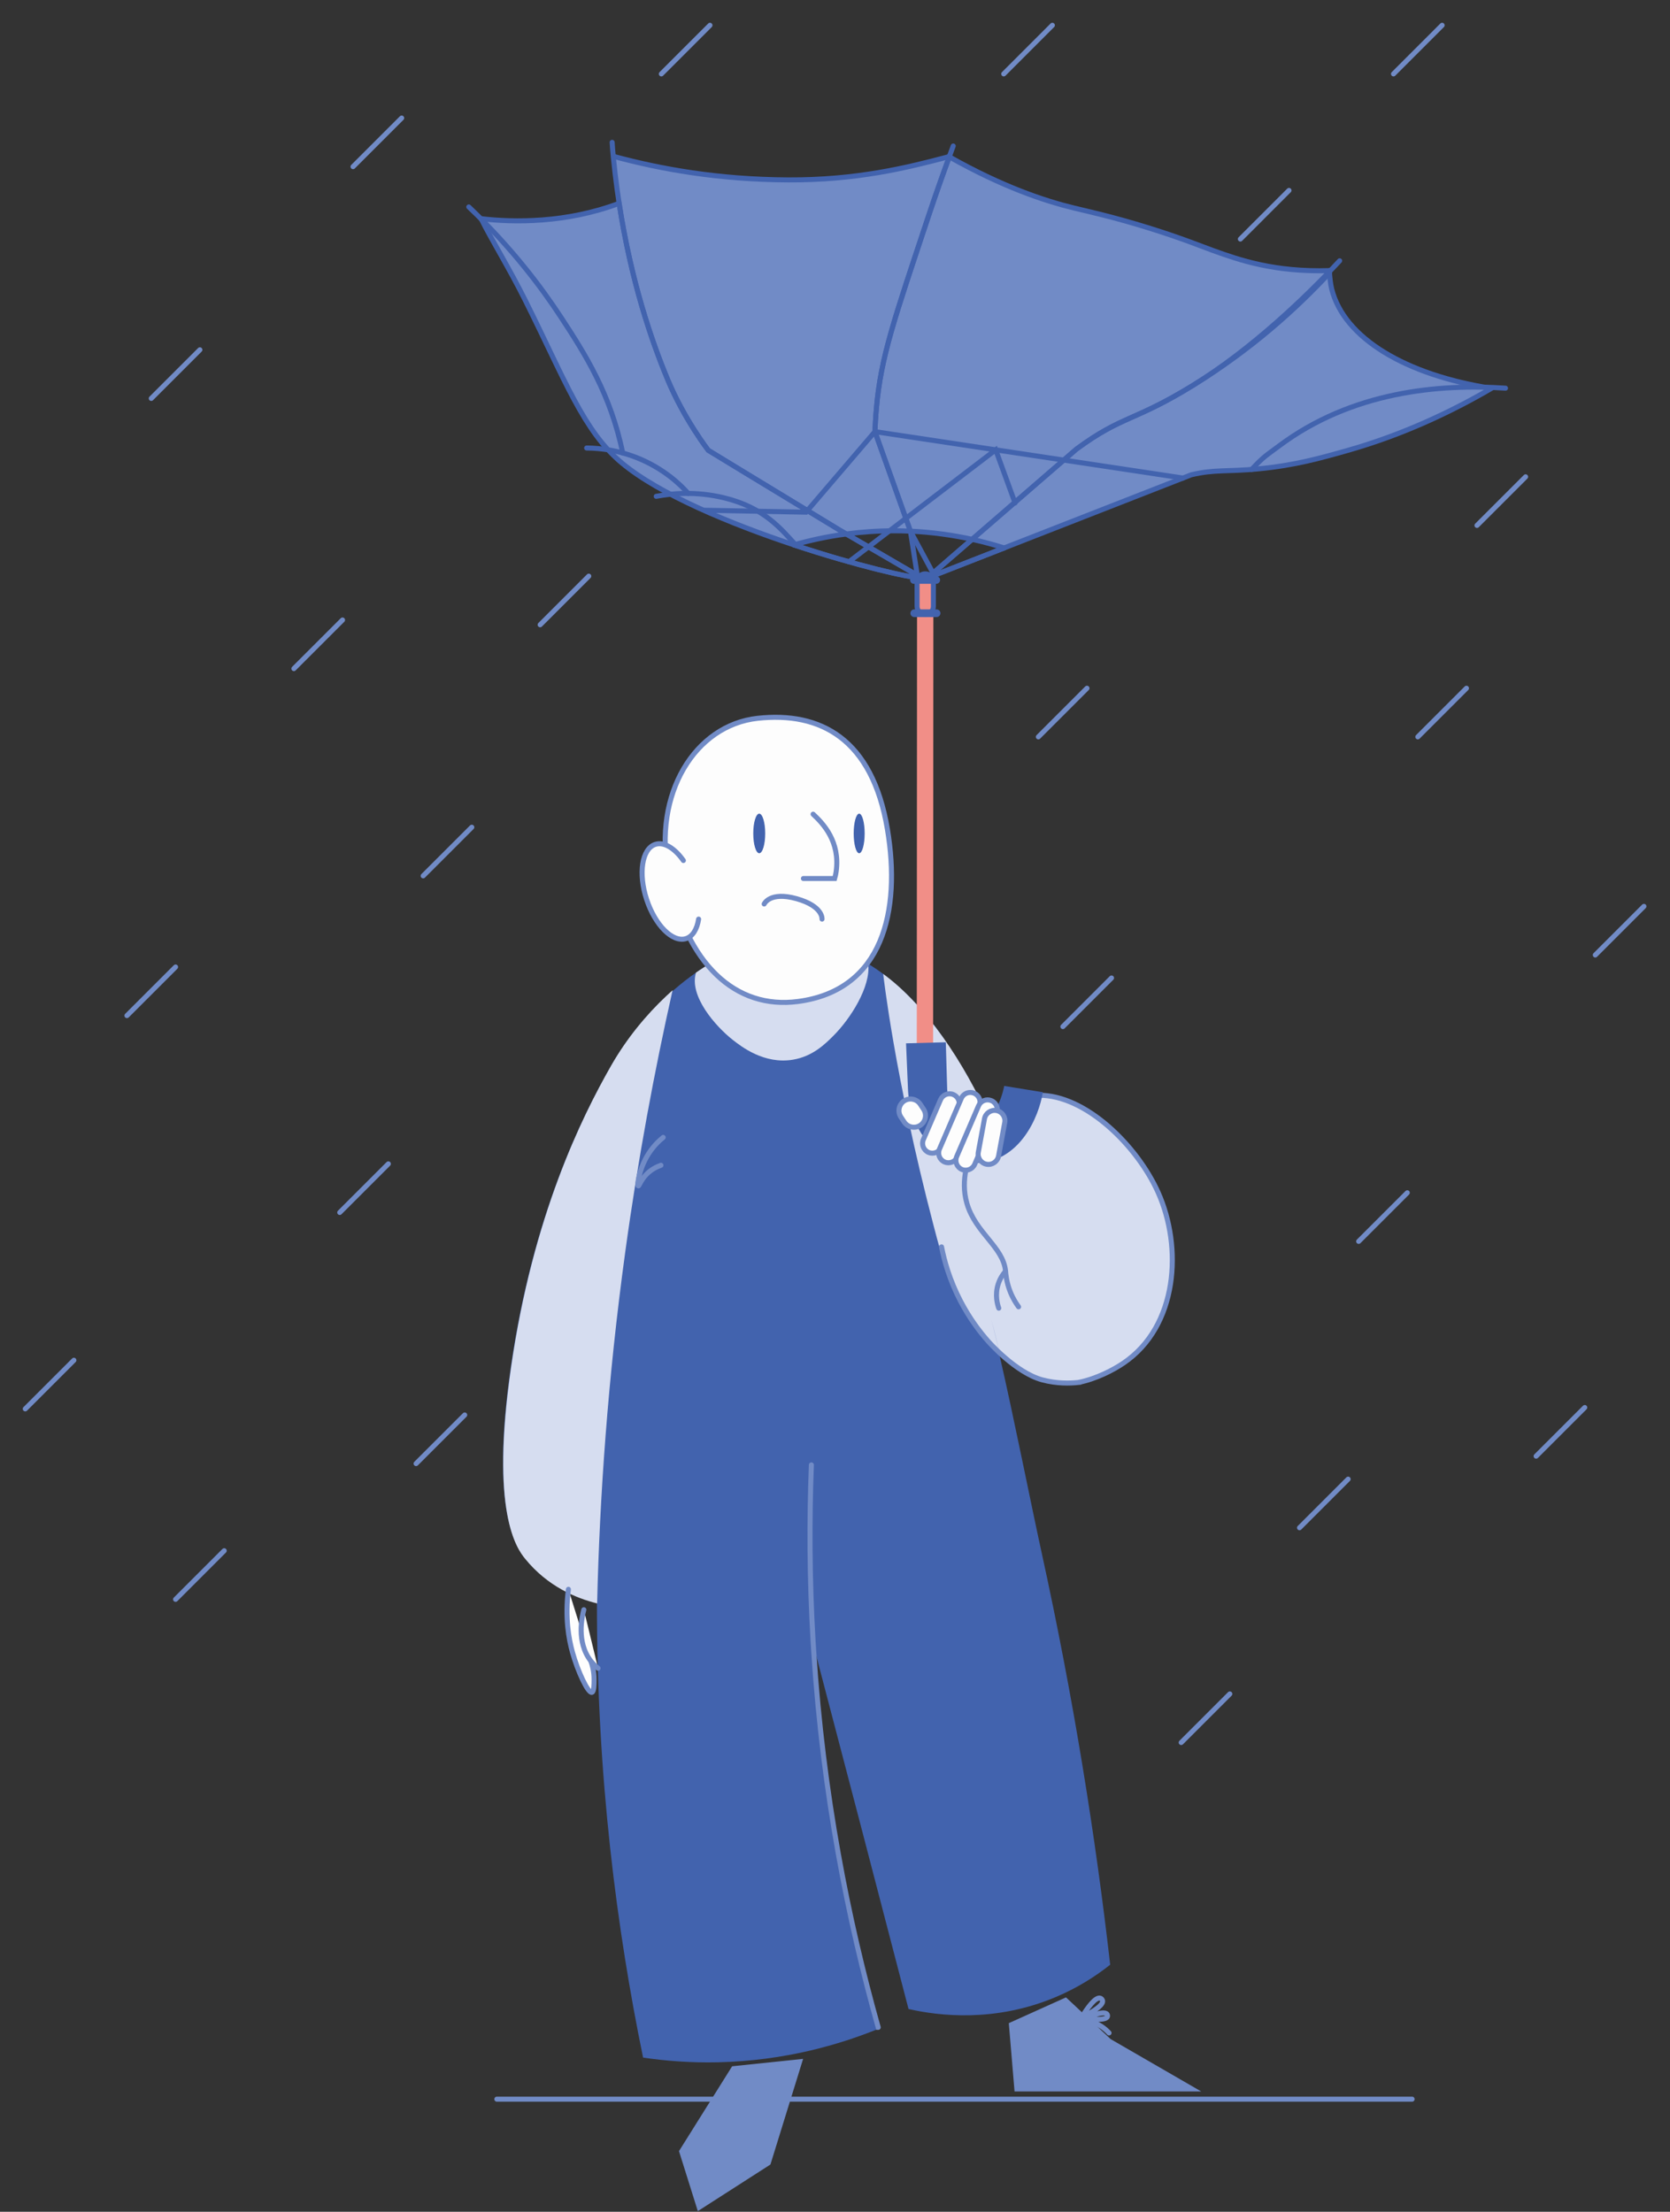 <?xml version="1.0" encoding="UTF-8" standalone="no"?>
<!DOCTYPE svg PUBLIC "-//W3C//DTD SVG 1.1//EN" "http://www.w3.org/Graphics/SVG/1.1/DTD/svg11.dtd">
<svg width="100%" height="100%" viewBox="0 0 1386 1836" version="1.1" xmlns="http://www.w3.org/2000/svg" xmlns:xlink="http://www.w3.org/1999/xlink" xml:space="preserve" xmlns:serif="http://www.serif.com/" style="fill-rule:evenodd;clip-rule:evenodd;stroke-linecap:round;stroke-miterlimit:10;">
    <rect x="0" y="0" width="1386" height="1836" fill="#333333" stroke="none"/>
    <g transform="matrix(1,0,0,1,-316.509,-4707.16)">
        <g transform="matrix(4.167,0,0,4.167,0,4177.42)">
            <g transform="matrix(-0.707,0.707,0.707,0.707,139.333,262.328)">
                <path d="M-11.694,-4.844L2.006,-4.844" style="fill:none;fill-rule:nonzero;stroke:rgb(113,139,198);stroke-width:1px;"/>
            </g>
        </g>
        <g transform="matrix(4.167,0,0,4.167,0,4177.42)">
            <g transform="matrix(-0.707,0.707,0.707,0.707,165.082,303.61)">
                <path d="M-11.694,-4.844L2.007,-4.844" style="fill:none;fill-rule:nonzero;stroke:rgb(113,139,198);stroke-width:1px;"/>
            </g>
        </g>
        <g transform="matrix(4.167,0,0,4.167,0,4177.42)">
            <g transform="matrix(-0.707,0.707,0.707,0.707,151.115,162.335)">
                <path d="M-11.694,-4.844L2.006,-4.844" style="fill:none;fill-rule:nonzero;stroke:rgb(113,139,198);stroke-width:1px;"/>
            </g>
        </g>
        <g transform="matrix(4.167,0,0,4.167,0,4177.42)">
            <g transform="matrix(-0.707,0.707,0.707,0.707,327.842,176.754)">
                <path d="M-11.694,-4.844L2.007,-4.844" style="fill:none;fill-rule:nonzero;stroke:rgb(113,139,198);stroke-width:1px;"/>
            </g>
        </g>
        <g transform="matrix(4.167,0,0,4.167,0,4177.42)">
            <g transform="matrix(-0.707,0.707,0.707,0.707,280.713,143.857)">
                <path d="M-11.694,-4.844L2.006,-4.844" style="fill:none;fill-rule:nonzero;stroke:rgb(113,139,198);stroke-width:1px;"/>
            </g>
        </g>
        <g transform="matrix(4.167,0,0,4.167,0,4177.42)">
            <g transform="matrix(-0.707,0.707,0.707,0.707,212.518,143.857)">
                <path d="M-11.693,-4.844L2.006,-4.844" style="fill:none;fill-rule:nonzero;stroke:rgb(113,139,198);stroke-width:1px;"/>
            </g>
        </g>
        <g transform="matrix(4.167,0,0,4.167,0,4177.42)">
            <g transform="matrix(-0.707,0.707,0.707,0.707,110.926,208.504)">
                <path d="M-11.694,-4.844L2.006,-4.844" style="fill:none;fill-rule:nonzero;stroke:rgb(113,139,198);stroke-width:1px;"/>
            </g>
        </g>
        <g transform="matrix(4.167,0,0,4.167,0,4177.42)">
            <g transform="matrix(-0.707,0.707,0.707,0.707,85.831,409.793)">
                <path d="M-11.694,-4.844L2.006,-4.844" style="fill:none;fill-rule:nonzero;stroke:rgb(113,139,198);stroke-width:1px;"/>
            </g>
        </g>
        <g transform="matrix(4.167,0,0,4.167,0,4177.42)">
            <g transform="matrix(-0.707,0.707,0.707,0.707,292.496,333.639)">
                <path d="M-11.694,-4.844L2.006,-4.844" style="fill:none;fill-rule:nonzero;stroke:rgb(113,139,198);stroke-width:1px;"/>
            </g>
        </g>
        <g transform="matrix(4.167,0,0,4.167,0,4177.42)">
            <g transform="matrix(-0.707,0.707,0.707,0.707,358.342,143.857)">
                <path d="M-11.694,-4.844L2.006,-4.844" style="fill:none;fill-rule:nonzero;stroke:rgb(113,139,198);stroke-width:1px;"/>
            </g>
        </g>
        <g transform="matrix(4.167,0,0,4.167,0,4177.42)">
            <g transform="matrix(-0.707,0.707,0.707,0.707,287.608,275.923)">
                <path d="M-11.694,-4.844L2.006,-4.844" style="fill:none;fill-rule:nonzero;stroke:rgb(113,139,198);stroke-width:1px;"/>
            </g>
        </g>
        <g transform="matrix(4.167,0,0,4.167,0,4177.42)">
            <g transform="matrix(-0.707,0.707,0.707,0.707,106.082,331.452)">
                <path d="M-11.694,-4.844L2.006,-4.844" style="fill:none;fill-rule:nonzero;stroke:rgb(113,139,198);stroke-width:1px;"/>
            </g>
        </g>
        <g transform="matrix(4.167,0,0,4.167,0,4177.42)">
            <g transform="matrix(-0.707,0.707,0.707,0.707,163.671,420.693)">
                <path d="M-11.694,-4.844L2.006,-4.844" style="fill:none;fill-rule:nonzero;stroke:rgb(113,139,198);stroke-width:1px;"/>
            </g>
        </g>
        <g transform="matrix(4.167,0,0,4.167,0,4177.42)">
            <g transform="matrix(-0.707,0.707,0.707,0.707,316.059,476.26)">
                <path d="M-11.694,-4.844L2.006,-4.844" style="fill:none;fill-rule:nonzero;stroke:rgb(113,139,198);stroke-width:1px;"/>
            </g>
        </g>
        <g transform="matrix(4.167,0,0,4.167,0,4177.42)">
            <g transform="matrix(-0.707,0.707,0.707,0.707,304.277,219.541)">
                <path d="M-11.694,-4.844L2.006,-4.844" style="fill:none;fill-rule:nonzero;stroke:rgb(113,139,198);stroke-width:1px;"/>
            </g>
        </g>
        <g transform="matrix(4.167,0,0,4.167,0,4177.42)">
            <g transform="matrix(-0.707,0.707,0.707,0.707,233.587,205.279)">
                <path d="M-11.694,-4.844L2.006,-4.844" style="fill:none;fill-rule:nonzero;stroke:rgb(113,139,198);stroke-width:1px;"/>
            </g>
        </g>
        <g transform="matrix(4.167,0,0,4.167,0,4177.42)">
            <g transform="matrix(-0.707,0.707,0.707,0.707,374.969,233.803)">
                <path d="M-11.694,-4.844L2.007,-4.844" style="fill:none;fill-rule:nonzero;stroke:rgb(113,139,198);stroke-width:1px;"/>
            </g>
        </g>
        <g transform="matrix(4.167,0,0,4.167,0,4177.42)">
            <g transform="matrix(-0.707,0.707,0.707,0.707,398.533,319.376)">
                <path d="M-11.694,-4.844L2.007,-4.844" style="fill:none;fill-rule:nonzero;stroke:rgb(113,139,198);stroke-width:1px;"/>
            </g>
        </g>
        <g transform="matrix(4.167,0,0,4.167,0,4177.42)">
            <g transform="matrix(-0.707,0.707,0.707,0.707,363.187,275.923)">
                <path d="M-11.694,-4.844L2.006,-4.844" style="fill:none;fill-rule:nonzero;stroke:rgb(113,139,198);stroke-width:1px;"/>
            </g>
        </g>
        <g transform="matrix(4.167,0,0,4.167,0,4177.42)">
            <g transform="matrix(-0.707,0.707,0.707,0.707,115.769,447.736)">
                <path d="M-11.694,-4.844L2.006,-4.844" style="fill:none;fill-rule:nonzero;stroke:rgb(113,139,198);stroke-width:1px;"/>
            </g>
        </g>
        <g transform="matrix(4.167,0,0,4.167,0,4177.42)">
            <g transform="matrix(-0.707,0.707,0.707,0.707,188.379,253.593)">
                <path d="M-11.694,-4.844L2.006,-4.844" style="fill:none;fill-rule:nonzero;stroke:rgb(113,139,198);stroke-width:1px;"/>
            </g>
        </g>
        <g transform="matrix(4.167,0,0,4.167,0,4177.42)">
            <g transform="matrix(-0.707,0.707,0.707,0.707,339.622,433.474)">
                <path d="M-11.694,-4.844L2.006,-4.844" style="fill:none;fill-rule:nonzero;stroke:rgb(113,139,198);stroke-width:1px;"/>
            </g>
        </g>
        <g transform="matrix(4.167,0,0,4.167,0,4177.42)">
            <g transform="matrix(-0.707,0.707,0.707,0.707,386.749,419.211)">
                <path d="M-11.694,-4.844L2.006,-4.844" style="fill:none;fill-rule:nonzero;stroke:rgb(113,139,198);stroke-width:1px;"/>
            </g>
        </g>
        <g transform="matrix(4.167,0,0,4.167,0,4177.42)">
            <g transform="matrix(-0.707,0.707,0.707,0.707,351.405,376.425)">
                <path d="M-11.693,-4.844L2.006,-4.844" style="fill:none;fill-rule:nonzero;stroke:rgb(113,139,198);stroke-width:1px;"/>
            </g>
        </g>
        <g transform="matrix(4.167,0,0,4.167,0,4177.42)">
            <g transform="matrix(-0.707,0.707,0.707,0.707,148.464,370.668)">
                <path d="M-11.694,-4.844L2.006,-4.844" style="fill:none;fill-rule:nonzero;stroke:rgb(113,139,198);stroke-width:1px;"/>
            </g>
        </g>
        <g transform="matrix(4.167,0,0,4.167,0,4177.42)">
            <g transform="matrix(1,0,0,1,299.671,452.092)">
                <path d="M0,-53.1C-2.055,-51.709 -5.409,-49.967 -8.913,-49.258L-8.913,-49.251C-10.643,-49.063 -13.242,-48.985 -16.136,-49.752C-17.514,-50.116 -20.628,-51.117 -24.639,-54.992C-21.869,-43.01 -18.346,-25.217 -16.253,-15.667C-9.83,13.653 -5.48,41.178 -2.601,66.421C-5.532,68.749 -9.134,71.05 -13.477,72.877C-25.536,77.955 -36.692,76.629 -42.764,75.244C-45.819,63.483 -48.882,51.723 -51.95,39.963C-55.233,27.402 -58.516,14.849 -61.812,2.296C-61.773,2.952 -61.734,3.608 -61.688,4.265C-59.849,32.915 -54.778,58.133 -48.843,79.222C-56.364,82.278 -67.299,85.554 -80.697,85.86C-86.191,85.983 -91.203,85.58 -95.63,84.923C-100.824,59.68 -104.875,29.008 -104.823,-5.876C-109.543,-7.209 -115.088,-9.745 -119.177,-14.744C-120.842,-16.785 -126.134,-23.962 -121.953,-52.762C-117.61,-82.751 -107.911,-102.287 -102.02,-112.565C-97.354,-120.711 -90.853,-127.205 -85.092,-131.21C-82.966,-132.692 -80.944,-133.83 -79.157,-134.591C-68.566,-139.083 -59.081,-137.977 -50.793,-132.959C-40.996,-127.017 -32.876,-115.601 -26.628,-101.507C-23.768,-104.484 -20.231,-105.966 -19.607,-106.116C-18.717,-106.324 -17.826,-106.434 -16.922,-106.454C-7.477,-106.578 2.802,-96.287 6.91,-87.087C11.786,-76.198 10.863,-60.459 0,-53.1" style="fill:rgb(66,99,174);fill-rule:nonzero;"/>
            </g>
        </g>
        <g transform="matrix(4.167,0,0,4.167,0,4177.42)">
            <g transform="matrix(1,0,0,1,241.877,318.683)">
                <path d="M0,14.843C-1.606,16.442 -4.057,18.874 -7.964,19.537C-13.718,20.518 -18.301,16.91 -19.991,15.584C-23.378,12.919 -28.735,6.86 -27.298,2.198C-25.172,0.716 -23.15,-0.422 -21.363,-1.182C-10.772,-5.675 -1.287,-4.569 7.001,0.449C7.547,4.974 3.484,11.391 0,14.843" style="fill:rgb(214,221,240);fill-rule:nonzero;"/>
            </g>
        </g>
        <g transform="matrix(4.167,0,0,4.167,0,4177.42)">
            <g transform="matrix(1,0,0,1,275.364,350.26)">
                <path d="M0,5.474L-2.281,0C-1.495,1.781 -0.728,3.608 0,5.474" style="fill:rgb(214,221,240);fill-rule:nonzero;"/>
            </g>
        </g>
        <g transform="matrix(4.167,0,0,4.167,0,4177.42)">
            <g transform="matrix(1,0,0,1,275.072,390.086)">
                <path d="M0,6.689L-1.632,0C-1.132,1.878 -0.586,4.153 0,6.689" style="fill:rgb(214,221,240);fill-rule:nonzero;"/>
            </g>
        </g>
        <g transform="matrix(4.167,0,0,4.167,0,4177.42)">
            <g transform="matrix(1,0,0,1,209.917,446.541)">
                <path d="M0,-122.158C-3.619,-106.086 -6.881,-88.631 -9.445,-69.904C-12.9,-44.682 -14.533,-21.232 -15.03,0C-19.157,-1.023 -24.863,-3.337 -29.384,-8.907C-31.049,-10.957 -36.341,-18.165 -32.16,-47.09C-27.817,-77.21 -18.118,-96.83 -12.229,-107.154C-9.12,-112.592 -5.207,-117.3 -1.234,-121.022C-0.825,-121.413 -0.416,-121.792 0,-122.158" style="fill:rgb(214,221,240);fill-rule:nonzero;"/>
            </g>
        </g>
        <g transform="matrix(4.167,0,0,4.167,0,4177.42)">
            <g transform="matrix(1,0,0,1,299.71,325.265)">
                <path d="M0,73.401C-2.055,74.793 -5.409,76.535 -8.913,77.243L-8.913,77.25C-10.643,77.438 -13.243,77.516 -16.136,76.749C-17.514,76.385 -20.628,75.384 -24.639,71.509C-25.225,68.974 -25.771,66.698 -26.271,64.82L-24.639,71.509C-25.19,70.966 -26.021,70.12 -26.967,69.032C-34.063,60.865 -36.173,52.262 -37.85,45.852C-45.619,16.162 -47.844,-4.115 -47.844,-4.115C-39.314,2.103 -31.68,13.598 -26.628,24.994L-24.347,30.468C-25.074,28.603 -25.842,26.776 -26.628,24.994C-23.768,22.017 -20.231,20.535 -19.607,20.385C-18.717,20.177 -17.826,20.067 -16.922,20.047C-7.477,19.923 2.802,30.215 6.91,39.414C11.786,50.303 10.863,66.042 0,73.401" style="fill:rgb(214,221,240);fill-rule:nonzero;"/>
            </g>
        </g>
        <g transform="matrix(4.167,0,0,4.167,0,4177.42)">
            <g transform="matrix(1,0,0,1,275.072,390.086)">
                <path d="M0,6.689L-1.632,0C-1.132,1.878 -0.586,4.153 0,6.689" style="fill:rgb(214,221,240);fill-rule:nonzero;"/>
            </g>
        </g>
        <g transform="matrix(4.167,0,0,4.167,0,4177.42)">
            <g transform="matrix(1,0,0,1,275.364,350.26)">
                <path d="M0,5.474L-2.281,0C-1.495,1.781 -0.728,3.608 0,5.474" style="fill:rgb(214,221,240);fill-rule:nonzero;"/>
            </g>
        </g>
        <g transform="matrix(4.167,0,0,4.167,0,4177.42)">
            <g transform="matrix(-1,0,0,1,237.131,418.944)">
                <path d="M-13.743,112.045L-13.736,112.045C-7.801,90.956 -2.73,65.738 -0.89,37.088C-0.845,36.432 -0.805,35.775 -0.766,35.118C-0.039,22.669 0,10.928 -0.429,0" style="fill:none;fill-rule:nonzero;stroke:rgb(113,139,198);stroke-width:1px;"/>
            </g>
        </g>
        <g transform="matrix(4.167,0,0,4.167,0,4177.42)">
            <g transform="matrix(1,0,0,1,278.826,360.514)">
                <path d="M0,26.942C-0.443,26.336 -1.09,25.35 -1.625,24.032C-2.441,22.02 -2.545,20.346 -2.593,19.844C-3.057,14.98 -8.586,12.255 -10.296,6.322C-11.677,1.535 -9.854,-2.852 -9.095,-4.676C-6.049,-12.001 0.437,-14.662 1.28,-14.862C2.165,-15.073 3.06,-15.185 3.963,-15.199C13.409,-15.325 23.687,-5.037 27.794,4.162C32.672,15.055 31.75,30.79 20.885,38.152C18.831,39.546 15.473,41.284 11.975,41.997L11.975,42.003C10.24,42.191 7.644,42.267 4.748,41.499C-0.606,40.078 -6.08,33.782 -6.08,33.782C-7.78,31.855 -9.797,29.198 -11.582,25.763C-13.73,21.629 -14.79,17.82 -15.343,15.003" style="fill:none;fill-rule:nonzero;stroke:rgb(113,139,198);stroke-width:1px;"/>
            </g>
        </g>
        <g transform="matrix(4.167,0,0,4.167,0,4177.42)">
            <g transform="matrix(1,0,0,1,221.774,566.121)">
                <path d="M0,-27.374L14.139,-28.852L7.629,-7.808L-6.834,1.478L-10.584,-10.478L0,-27.374Z" style="fill:rgb(113,139,198);fill-rule:nonzero;"/>
            </g>
        </g>
        <g transform="matrix(4.167,0,0,4.167,0,4177.42)">
            <g transform="matrix(1,0,0,1,276.88,538.633)">
                <path d="M0,-8.48L11.388,-13.614L20.279,-5.303L38.33,5.134L1.144,5.134L0,-8.48Z" style="fill:rgb(113,139,198);fill-rule:nonzero;"/>
            </g>
        </g>
        <g transform="matrix(4.167,0,0,4.167,0,4177.42)">
            <g transform="matrix(1,0,0,1,244.513,242.246)">
                <path d="M0,-8.747L15.028,0L16.188,0L31.442,-5.964" style="fill:none;fill-rule:nonzero;stroke:rgb(66,99,174);stroke-width:1px;"/>
            </g>
        </g>
        <g transform="matrix(4.167,0,0,4.167,0,4177.42)">
            <g transform="matrix(-0.474,-0.88,-0.88,0.474,262.225,233.155)">
                <path d="M-7.11,4.246L2.535,4.246" style="fill:none;fill-rule:nonzero;stroke:rgb(66,99,174);stroke-width:1px;"/>
            </g>
        </g>
        <g transform="matrix(4.167,0,0,4.167,0,4177.42)">
            <g transform="matrix(-0.351,0.936,0.936,0.351,265.076,158.367)">
                <path d="M-0.052,-0.036C-0.024,-0.035 -0.003,-0.038 0.025,-0.036" style="fill:none;fill-rule:nonzero;stroke:rgb(66,99,174);stroke-width:1px;"/>
            </g>
        </g>
        <g transform="matrix(4.167,0,0,4.167,0,4177.42)">
            <g transform="matrix(1,0,0,1,234.072,241.213)">
                <path d="M0,-5.539C12.3,-1.451 23.23,1.105 25.47,1.032L26.63,1.032L35.503,-6.644" style="fill:none;fill-rule:nonzero;stroke:rgb(66,99,174);stroke-width:1px;"/>
            </g>
        </g>
        <g transform="matrix(4.167,0,0,4.167,0,4177.42)">
            <g transform="matrix(-0.97,0.243,0.243,0.97,264.958,158.345)">
                <path d="M-0.11,-0.014C-0.075,-0.022 -0.038,-0.022 0.002,-0.014" style="fill:none;fill-rule:nonzero;stroke:rgb(66,99,174);stroke-width:1px;"/>
            </g>
        </g>
        <g transform="matrix(4.167,0,0,4.167,0,4177.42)">
            <g transform="matrix(1,0,0,1,373.011,190.047)">
                <path d="M0,14.439C-7.858,19.034 -17.584,23.675 -28.696,26.82C-34.025,28.334 -39.174,29.784 -46.343,30.473C-52.761,31.089 -55.045,30.545 -59.785,31.66L-97.056,46.235C-99.004,45.619 -101.134,45.029 -103.437,44.522C-107.135,43.706 -111.249,43.099 -115.728,42.89C-116.76,42.845 -117.803,42.818 -118.872,42.818C-122.316,42.818 -125.534,43.054 -128.498,43.452C-132.459,43.978 -135.967,44.776 -138.939,45.627C-151.584,41.422 -165.66,35.594 -173.174,29.331C-180.859,22.923 -184.449,12.925 -192.462,-3.136C-195.652,-9.535 -199.124,-15.091 -201.235,-19.351C-194.7,-18.59 -184.286,-18.445 -173.745,-22.415C-174.216,-25.396 -174.624,-28.524 -174.95,-31.796C-165.913,-29.357 -154.021,-27.137 -140.019,-27.082C-126.459,-27.028 -116.543,-29.457 -108.059,-31.714C-108.032,-31.696 -108.005,-31.687 -107.978,-31.669C-97.363,-25.687 -89.007,-22.895 -83.088,-21.463C-80.596,-20.856 -75.438,-19.75 -68.151,-17.475C-61.716,-15.472 -57.8,-13.858 -55.488,-13.024C-50.104,-11.076 -43.216,-8.692 -32.276,-9.009C-32.285,-8.846 -32.276,-8.692 -32.267,-8.538C-32.23,-7.369 -32.059,-6.308 -31.823,-5.348C-29.34,4.532 -16.958,11.801 0,14.439" style="fill:rgb(113,139,198);fill-rule:nonzero;"/>
            </g>
        </g>
        <g transform="matrix(4.167,0,0,4.167,0,4177.42)">
            <g transform="matrix(1,0,0,1,244.513,242.246)">
                <path d="M0,-8.747L15.028,0L16.188,0L31.442,-5.964" style="fill:none;fill-rule:nonzero;stroke:rgb(66,99,174);stroke-width:1px;"/>
            </g>
        </g>
        <g transform="matrix(4.167,0,0,4.167,0,4177.42)">
            <g transform="matrix(1,0,0,1,216.366,213.497)">
                <path d="M0,15.278L20.125,15.66L33.849,-0.382L95.19,8.863" style="fill:none;fill-rule:nonzero;stroke:rgb(66,99,174);stroke-width:1px;"/>
            </g>
        </g>
        <g transform="matrix(4.167,0,0,4.167,0,4177.42)">
            <g transform="matrix(-0.154,-0.988,-0.988,0.154,262.047,235.882)">
                <path d="M-4.966,4.253L3.642,4.253" style="fill:none;fill-rule:nonzero;stroke:rgb(66,99,174);stroke-width:1px;"/>
            </g>
        </g>
        <g transform="matrix(4.167,0,0,4.167,0,4177.42)">
            <g transform="matrix(-0.351,0.936,0.936,0.351,265.076,158.367)">
                <path d="M-0.052,-0.036C-0.024,-0.035 -0.003,-0.038 0.025,-0.036" style="fill:none;fill-rule:nonzero;stroke:rgb(66,99,174);stroke-width:1px;"/>
            </g>
        </g>
        <g transform="matrix(4.167,0,0,4.167,0,4177.42)">
            <g transform="matrix(1,0,0,1,234.072,241.213)">
                <path d="M0,-5.539C12.3,-1.451 23.23,1.105 25.47,1.032L26.63,1.032L35.503,-6.644" style="fill:none;fill-rule:nonzero;stroke:rgb(66,99,174);stroke-width:1px;"/>
            </g>
        </g>
        <g transform="matrix(4.167,0,0,4.167,0,4177.42)">
            <g transform="matrix(1,0,0,1,245.032,216.74)">
                <path d="M0,22.299L29.236,0L33.096,10.585" style="fill:none;fill-rule:nonzero;stroke:rgb(66,99,174);stroke-width:1px;"/>
            </g>
        </g>
        <g transform="matrix(4.167,0,0,4.167,0,4177.42)">
            <g transform="matrix(1,0,0,1,244.513,169.807)">
                <path d="M0,63.692C-3.961,64.218 -7.469,65.016 -10.441,65.867C-23.086,61.662 -37.162,55.834 -44.676,49.571C-52.361,43.163 -55.951,33.165 -63.964,17.104C-67.154,10.705 -70.626,5.149 -72.737,0.889C-66.202,1.65 -55.788,1.795 -45.247,-2.175C-42.826,13.424 -38.839,25.08 -35.611,32.857C-32.313,40.806 -27.49,47.024 -27.49,47.024C-27.49,47.024 -15.825,54.139 -1.341,62.913L0,63.692Z" style="fill:none;fill-rule:nonzero;stroke:rgb(66,99,174);stroke-width:1px;"/>
            </g>
        </g>
        <g transform="matrix(4.167,0,0,4.167,0,4177.42)">
            <g transform="matrix(1,0,0,1,265.809,232.772)">
                <path d="M0,-76.561C-1.441,-72.7 -3.612,-66.554 -4.972,-62.457C-11.643,-42.372 -14.407,-34.613 -15.296,-24.344C-15.477,-22.313 -15.55,-20.664 -15.595,-19.658L-8.525,0.165C-9.558,0.12 -10.601,0.092 -11.67,0.092C-15.114,0.092 -18.332,0.328 -21.296,0.727L-22.637,-0.053C-37.121,-8.827 -48.786,-15.942 -48.786,-15.942C-48.786,-15.942 -53.608,-22.16 -56.907,-30.108C-60.135,-37.885 -64.122,-49.541 -66.543,-65.14C-67.014,-68.122 -67.727,-73.797 -67.933,-77.288" style="fill:none;fill-rule:nonzero;stroke:rgb(66,99,174);stroke-width:1px;"/>
            </g>
        </g>
        <g transform="matrix(4.167,0,0,4.167,0,4177.42)">
            <g transform="matrix(1,0,0,1,198.399,163.01)">
                <path d="M0,-4.668C9.036,-2.23 20.591,-0.1 34.594,-0.045C48.153,0.009 58.069,-2.42 66.554,-4.677C66.58,-4.659 66.607,-4.65 66.635,-4.632" style="fill:none;fill-rule:nonzero;stroke:rgb(66,99,174);stroke-width:1px;"/>
            </g>
        </g>
        <g transform="matrix(4.167,0,0,4.167,0,4177.42)">
            <g transform="matrix(-0.97,0.243,0.243,0.97,264.958,158.345)">
                <path d="M-0.11,-0.014C-0.075,-0.022 -0.038,-0.022 0.002,-0.014" style="fill:none;fill-rule:nonzero;stroke:rgb(66,99,174);stroke-width:1px;"/>
            </g>
        </g>
        <g transform="matrix(4.167,0,0,4.167,0,4177.42)">
            <g transform="matrix(1,0,0,1,340.745,211.438)">
                <path d="M0,-29.929C-6.581,-22.841 -15.481,-14.756 -27.146,-7.568C-39.021,-0.254 -41.231,-1.595 -50.387,5.148L-71.17,23.131C-74.868,22.315 -78.982,21.708 -83.461,21.499L-90.53,1.677C-90.485,0.671 -90.412,-0.979 -90.231,-3.009C-89.343,-13.279 -86.578,-21.037 -79.907,-41.123C-78.548,-45.22 -77.151,-49.199 -75.711,-53.06C-65.097,-47.078 -56.74,-44.286 -50.821,-42.854C-48.329,-42.247 -43.172,-41.141 -35.885,-38.866C-29.449,-36.863 -25.533,-35.249 -23.222,-34.415C-17.838,-32.467 -10.949,-30.083 -0.01,-30.4C-0.019,-30.237 -0.01,-30.083 0,-29.929Z" style="fill:none;fill-rule:nonzero;stroke:rgb(66,99,174);stroke-width:1px;"/>
            </g>
        </g>
        <g transform="matrix(4.167,0,0,4.167,0,4177.42)">
            <g transform="matrix(1,0,0,1,340.735,234.322)">
                <path d="M0,-53.284C0.036,-52.115 0.218,-50.583 0.453,-49.622C2.937,-39.742 15.318,-32.473 32.276,-29.836C24.418,-25.241 14.692,-20.6 3.58,-17.454C-1.749,-15.941 -6.897,-14.491 -14.066,-13.802C-20.484,-13.185 -22.769,-13.729 -27.509,-12.615L-64.779,1.96C-66.728,1.344 -68.857,0.755 -71.16,0.247L-50.377,-17.736C-41.222,-24.479 -39.011,-23.138 -27.137,-30.452C-15.472,-37.64 -4.542,-48.156 2.039,-55.244" style="fill:none;fill-rule:nonzero;stroke:rgb(66,99,174);stroke-width:1px;"/>
            </g>
        </g>
        <g transform="matrix(4.167,0,0,4.167,0,4177.42)">
            <g transform="matrix(1,0,0,1,325.248,203.557)">
                <path d="M0,17.086C2.393,14.5 2.98,14.26 5.4,12.444C19.926,1.543 37.356,0 50.558,0.898" style="fill:none;fill-rule:nonzero;stroke:rgb(66,99,174);stroke-width:1px;"/>
            </g>
        </g>
        <g transform="matrix(4.167,0,0,4.167,0,4177.42)">
            <g transform="matrix(1,0,0,1,169.328,217.39)">
                <path d="M0,-49.039C8.551,-40.91 14.459,-33.031 18.378,-27.04C23.085,-19.844 28.243,-11.794 30.66,0" style="fill:none;fill-rule:nonzero;stroke:rgb(66,99,174);stroke-width:1px;"/>
            </g>
        </g>
        <g transform="matrix(4.167,0,0,4.167,0,4177.42)">
            <g transform="matrix(1,0,0,1,192.8,225.419)">
                <path d="M0,-9.045C2.632,-9.024 7.047,-8.624 11.832,-6.309C16.786,-3.913 19.628,-0.679 20.212,0" style="fill:none;fill-rule:nonzero;stroke:rgb(66,99,174);stroke-width:1px;"/>
            </g>
        </g>
        <g transform="matrix(4.167,0,0,4.167,0,4177.42)">
            <g transform="matrix(1,0,0,1,206.658,234.787)">
                <path d="M0,-8.788C3.04,-9.365 7.843,-9.842 13.413,-8.512C21.461,-6.589 24.832,-2.331 27.916,1.054" style="fill:none;fill-rule:nonzero;stroke:rgb(66,99,174);stroke-width:1px;"/>
            </g>
        </g>
        <g transform="matrix(4.167,0,0,4.167,0,4177.42)">
            <g transform="matrix(1,0,0,1,258.551,241.432)">
                <path d="M0,93.704L0.057,1.628C0.058,0.733 0.781,0.007 1.675,0.003C2.576,0 3.308,0.729 3.308,1.63L3.251,93.69L0,93.704Z" style="fill:rgb(241,142,135);fill-rule:nonzero;"/>
            </g>
        </g>
        <g transform="matrix(4.167,0,0,4.167,0,4177.42)">
            <g transform="matrix(1,0,0,1,270.093,334.754)">
                <path d="M0,24.056C-0.126,24.056 -0.252,24.054 -0.38,24.051C-5.411,23.906 -9.395,21.186 -11.598,16.393C-13.072,13.183 -13.261,10.094 -13.277,9.752L-13.679,0.213L-5.763,0L-5.484,9.393C-5.444,10.042 -4.937,16.115 -0.155,16.252C-0.115,16.254 -0.074,16.254 -0.034,16.254C4.544,16.254 5.856,8.779 5.869,8.702L13.57,9.95C12.783,14.873 8.937,24.056 0,24.056" style="fill:rgb(66,99,174);fill-rule:nonzero;"/>
            </g>
        </g>
        <g transform="matrix(4.167,0,0,4.167,0,4177.42)">
            <g transform="matrix(-0.999,0.034,0.034,0.999,188.97,450.248)">
                <path d="M-4.399,7.928C-4.66,8.727 -4.979,10.013 -4.918,11.607C-4.878,12.655 -4.823,14.08 -4.399,14.173C-3.611,14.346 -1.721,9.877 -0.801,6.081C-0.155,3.418 0.488,-0.877 -0.418,-6.512" style="fill:rgb(253,253,253);fill-rule:nonzero;stroke:rgb(113,139,198);stroke-width:1px;"/>
            </g>
        </g>
        <g transform="matrix(4.167,0,0,4.167,0,4177.42)">
            <g transform="matrix(1,0,0,1,192.24,459.453)">
                <path d="M0,-11.657C-0.337,-10.384 -1.561,-5.207 1.399,-1.433C1.77,-0.961 2.238,-0.469 2.834,0" style="fill:rgb(253,253,253);fill-rule:nonzero;stroke:rgb(113,139,198);stroke-width:1px;"/>
            </g>
        </g>
        <g transform="matrix(4.167,0,0,4.167,0,4177.42)">
            <g transform="matrix(1,0,0,1,260.887,345.174)">
                <path d="M0,11.518C-0.985,11.094 -1.444,9.941 -1.021,8.956L2.396,1.02C2.82,0.035 3.974,-0.424 4.959,0C5.944,0.425 6.403,1.578 5.979,2.563L2.563,10.498C2.138,11.483 0.985,11.942 0,11.518" style="fill:rgb(253,253,253);fill-rule:nonzero;"/>
            </g>
        </g>
        <g transform="matrix(4.167,0,0,4.167,0,4177.42)">
            <g transform="matrix(1,0,0,1,260.887,345.174)">
                <path d="M0,11.518C-0.985,11.094 -1.444,9.941 -1.021,8.956L2.396,1.02C2.82,0.035 3.974,-0.424 4.959,0C5.944,0.425 6.403,1.578 5.979,2.563L2.563,10.498C2.138,11.483 0.985,11.942 0,11.518Z" style="fill:none;fill-rule:nonzero;stroke:rgb(113,139,198);stroke-width:1px;"/>
            </g>
        </g>
        <g transform="matrix(4.167,0,0,4.167,0,4177.42)">
            <g transform="matrix(1,0,0,1,264.086,344.907)">
                <path d="M0,13.693C-0.985,13.269 -1.444,12.115 -1.021,11.13L3.333,1.02C3.757,0.035 4.91,-0.424 5.896,0C6.881,0.424 7.34,1.577 6.915,2.563L2.563,12.673C2.138,13.658 0.984,14.117 0,13.693" style="fill:rgb(253,253,253);fill-rule:nonzero;"/>
            </g>
        </g>
        <g transform="matrix(4.167,0,0,4.167,0,4177.42)">
            <g transform="matrix(1,0,0,1,264.086,344.907)">
                <path d="M0,13.693C-0.985,13.269 -1.444,12.115 -1.021,11.13L3.333,1.02C3.757,0.035 4.91,-0.424 5.896,0C6.881,0.424 7.34,1.577 6.915,2.563L2.563,12.673C2.138,13.658 0.984,14.117 0,13.693Z" style="fill:none;fill-rule:nonzero;stroke:rgb(113,139,198);stroke-width:1px;"/>
            </g>
        </g>
        <g transform="matrix(4.167,0,0,4.167,0,4177.42)">
            <g transform="matrix(1,0,0,1,267.523,346.387)">
                <path d="M0,13.693C-0.985,13.269 -1.444,12.116 -1.021,11.13L3.333,1.02C3.757,0.035 4.91,-0.424 5.896,0C6.881,0.424 7.34,1.578 6.915,2.563L2.563,12.673C2.138,13.658 0.985,14.117 0,13.693" style="fill:rgb(253,253,253);fill-rule:nonzero;"/>
            </g>
        </g>
        <g transform="matrix(4.167,0,0,4.167,0,4177.42)">
            <g transform="matrix(1,0,0,1,267.523,346.387)">
                <path d="M0,13.693C-0.985,13.269 -1.444,12.116 -1.021,11.13L3.333,1.02C3.757,0.035 4.91,-0.424 5.896,0C6.881,0.424 7.34,1.578 6.915,2.563L2.563,12.673C2.138,13.658 0.985,14.117 0,13.693Z" style="fill:none;fill-rule:nonzero;stroke:rgb(113,139,198);stroke-width:1px;"/>
            </g>
        </g>
        <g transform="matrix(4.167,0,0,4.167,0,4177.42)">
            <g transform="matrix(1,0,0,1,272.451,348.356)">
                <path d="M0,10.696C-1.11,10.491 -1.852,9.415 -1.646,8.304L-0.418,1.646C-0.213,0.535 0.863,-0.205 1.974,-0.001C3.084,0.204 3.825,1.28 3.62,2.391L2.392,9.049C2.187,10.16 1.11,10.901 0,10.696" style="fill:rgb(253,253,253);fill-rule:nonzero;"/>
            </g>
        </g>
        <g transform="matrix(4.167,0,0,4.167,0,4177.42)">
            <g transform="matrix(1,0,0,1,272.451,348.356)">
                <path d="M0,10.696C-1.11,10.491 -1.852,9.415 -1.646,8.304L-0.418,1.646C-0.213,0.535 0.863,-0.205 1.974,-0.001C3.084,0.204 3.825,1.28 3.62,2.391L2.392,9.049C2.187,10.16 1.11,10.901 0,10.696Z" style="fill:none;fill-rule:nonzero;stroke:rgb(113,139,198);stroke-width:1px;"/>
            </g>
        </g>
        <g transform="matrix(4.167,0,0,4.167,0,4177.42)">
            <g transform="matrix(1,0,0,1,259.258,346.444)">
                <path d="M0,4.852C-1.061,5.557 -2.504,5.266 -3.208,4.206L-3.872,3.207C-4.576,2.147 -4.286,0.704 -3.226,-0.001C-2.166,-0.705 -0.723,-0.414 -0.018,0.645L0.646,1.644C1.351,2.704 1.06,4.148 0,4.852" style="fill:rgb(253,253,253);fill-rule:nonzero;"/>
            </g>
        </g>
        <g transform="matrix(4.167,0,0,4.167,0,4177.42)">
            <g transform="matrix(1,0,0,1,259.258,346.444)">
                <path d="M0,4.852C-1.061,5.557 -2.504,5.266 -3.208,4.206L-3.872,3.207C-4.576,2.147 -4.286,0.704 -3.226,-0.001C-2.166,-0.705 -0.723,-0.414 -0.018,0.645L0.646,1.644C1.351,2.704 1.06,4.148 0,4.852Z" style="fill:none;fill-rule:nonzero;stroke:rgb(113,139,198);stroke-width:1px;"/>
            </g>
        </g>
        <g transform="matrix(4.167,0,0,4.167,0,4177.42)">
            <g transform="matrix(-0.203,-0.979,-0.979,0.203,220.108,278.26)">
                <path d="M-20.416,-29.065C-36.856,-28.417 -51.617,-21.716 -50.373,-4.66C-49.464,7.836 -38.577,15.686 -20.416,15.478C-3.964,15.289 7.7,4.234 6.506,-8.238C5.312,-20.709 -2.059,-29.79 -20.416,-29.065" style="fill:rgb(253,253,253);fill-rule:nonzero;"/>
            </g>
        </g>
        <g transform="matrix(4.167,0,0,4.167,0,4177.42)">
            <g transform="matrix(-0.203,-0.979,-0.979,0.203,220.108,278.26)">
                <path d="M-20.416,-29.065C-36.856,-28.417 -51.617,-21.716 -50.373,-4.66C-49.464,7.836 -38.577,15.686 -20.416,15.478C-3.964,15.289 7.7,4.234 6.506,-8.238C5.312,-20.709 -2.059,-29.79 -20.416,-29.065Z" style="fill:none;fill-rule:nonzero;stroke:rgb(113,139,198);stroke-width:1px;"/>
            </g>
        </g>
        <g transform="matrix(4.167,0,0,4.167,0,4177.42)">
            <g transform="matrix(-0.311,-0.95,-0.95,0.311,206.555,300.648)">
                <path d="M-4.791,-6.608C-10.243,-6.609 -14.662,-4.352 -14.662,-1.567C-14.662,1.217 -10.242,3.475 -4.791,3.475C0.66,3.475 5.079,1.219 5.078,-1.567C5.079,-4.351 0.66,-6.608 -4.791,-6.608" style="fill:rgb(253,253,253);fill-rule:nonzero;"/>
            </g>
        </g>
        <g transform="matrix(4.167,0,0,4.167,0,4177.42)">
            <g transform="matrix(0.355,-0.935,-0.935,-0.355,216.218,301.135)">
                <path d="M-8.89,-2.178C-10.862,-2.597 -12.522,-2.313 -13.401,-1.226C-15.15,0.941 -13.131,5.473 -8.89,8.899C-4.649,12.324 0.207,13.345 1.957,11.178C3.11,9.75 2.624,7.292 0.944,4.801" style="fill:none;fill-rule:nonzero;stroke:rgb(113,139,198);stroke-width:1px;"/>
            </g>
        </g>
        <g transform="matrix(4.167,0,0,4.167,0,4177.42)">
            <g transform="matrix(0,-1,-1,0,227.172,291.969)">
                <path d="M-1.189,-1.189C-3.366,-1.189 -5.131,-0.657 -5.131,0C-5.131,0.657 -3.366,1.189 -1.189,1.189C0.988,1.189 2.753,0.657 2.753,0C2.753,-0.657 0.988,-1.189 -1.189,-1.189" style="fill:rgb(66,99,174);fill-rule:nonzero;"/>
            </g>
        </g>
        <g transform="matrix(4.167,0,0,4.167,0,4177.42)">
            <g transform="matrix(0,-1,-1,0,247.078,292.065)">
                <path d="M-1.093,-1.093C-3.27,-1.093 -5.035,-0.604 -5.035,0C-5.035,0.603 -3.27,1.093 -1.093,1.093C1.084,1.093 2.849,0.603 2.849,0C2.849,-0.604 1.084,-1.093 -1.093,-1.093" style="fill:rgb(66,99,174);fill-rule:nonzero;"/>
            </g>
        </g>
        <g transform="matrix(4.167,0,0,4.167,0,4177.42)">
            <g transform="matrix(1,0,0,1,228.156,307.665)">
                <path d="M0,-0.456C0,-0.456 1.107,-3.009 6.453,-1.51C11.799,-0.011 11.521,2.553 11.521,2.553" style="fill:none;fill-rule:nonzero;stroke:rgb(113,139,198);stroke-width:1px;"/>
            </g>
        </g>
        <g transform="matrix(4.167,0,0,4.167,0,4177.42)">
            <g transform="matrix(1,0,0,1,237.901,302.135)">
                <path d="M0,-12.817C1.981,-10.967 5.429,-7.384 4.59,-1.374C4.527,-0.928 4.432,-0.469 4.295,0L-1.93,0" style="fill:none;fill-rule:nonzero;stroke:rgb(113,139,198);stroke-width:1px;"/>
            </g>
        </g>
        <g transform="matrix(4.167,0,0,4.167,0,4177.42)">
            <g transform="matrix(-0.673,-0.739,-0.739,0.673,204.488,356.499)">
                <path d="M-4.134,-0.438C-3.787,0.391 -3.438,1.566 -3.529,2.952C-3.635,4.584 -4.292,5.577 -4.134,5.663C-3.888,5.796 -1.955,3.531 -0.972,0.511C-0.315,-1.506 -0.263,-3.302 -0.328,-4.51" style="fill:none;fill-rule:nonzero;stroke:rgb(113,139,198);stroke-width:1px;"/>
            </g>
        </g>
        <g transform="matrix(4.167,0,0,4.167,0,4177.42)">
            <g transform="matrix(1,0,0,1,274.88,380.359)">
                <path d="M0,7.364C-0.244,6.682 -0.815,4.793 -0.122,2.6C0.265,1.379 0.902,0.513 1.353,0" style="fill:none;fill-rule:nonzero;stroke:rgb(113,139,198);stroke-width:1px;"/>
            </g>
        </g>
        <g transform="matrix(4.167,0,0,4.167,0,4177.42)">
            <g transform="matrix(1,0,0,1,174.912,545.297)">
                <path d="M0,0L182.291,0" style="fill:none;fill-rule:nonzero;stroke:rgb(113,139,198);stroke-width:1px;"/>
            </g>
        </g>
        <g transform="matrix(4.167,0,0,4.167,0,4177.42)">
            <g transform="matrix(1,0,0,1,260.235,241.442)">
                <path d="M0,8.101C-0.895,8.101 -1.626,7.37 -1.626,6.476L-1.626,1.625C-1.626,0.731 -0.895,0 0,0C0.894,0 1.625,0.731 1.625,1.625L1.625,6.476C1.625,7.37 0.894,8.101 0,8.101Z" style="fill:none;fill-rule:nonzero;stroke:rgb(66,99,174);stroke-width:1px;"/>
            </g>
        </g>
        <g transform="matrix(4.167,0,0,4.167,0,4177.42)">
            <g transform="matrix(1,0,0,1,262.498,248.521)">
                <path d="M0,1.532L-4.448,1.532C-4.869,1.532 -5.214,1.187 -5.214,0.766C-5.214,0.345 -4.869,0 -4.448,0L0,0C0.421,0 0.766,0.345 0.766,0.766C0.766,1.187 0.421,1.532 0,1.532" style="fill:rgb(66,99,174);fill-rule:nonzero;"/>
            </g>
        </g>
        <g transform="matrix(4.167,0,0,4.167,0,4177.42)">
            <g transform="matrix(1,0,0,1,262.429,241.897)">
                <path d="M0,1.532L-4.448,1.532C-4.87,1.532 -5.214,1.188 -5.214,0.766C-5.214,0.345 -4.87,0 -4.448,0L0,0C0.421,0 0.766,0.345 0.766,0.766C0.766,1.188 0.421,1.532 0,1.532" style="fill:rgb(66,99,174);fill-rule:nonzero;"/>
            </g>
        </g>
        <g transform="matrix(4.167,0,0,4.167,0,4177.42)">
            <g transform="matrix(1,0,0,1,291.612,528.288)">
                <path d="M0,0.356C0.784,-0.9 2.499,-3.457 3.503,-3.101C3.704,-3.029 3.872,-2.842 3.928,-2.645C4.286,-1.39 0.147,0.389 0.318,0.696C0.479,0.987 4.121,-0.788 4.818,0.07C4.931,0.208 4.962,0.409 4.907,0.563C4.545,1.578 0.4,0.797 0.37,1.072C0.352,1.242 1.942,1.4 3.588,2.439C4.339,2.913 4.88,3.43 5.231,3.813" style="fill:none;fill-rule:nonzero;stroke:rgb(113,139,198);stroke-width:1px;"/>
            </g>
        </g>
    </g>
</svg>
